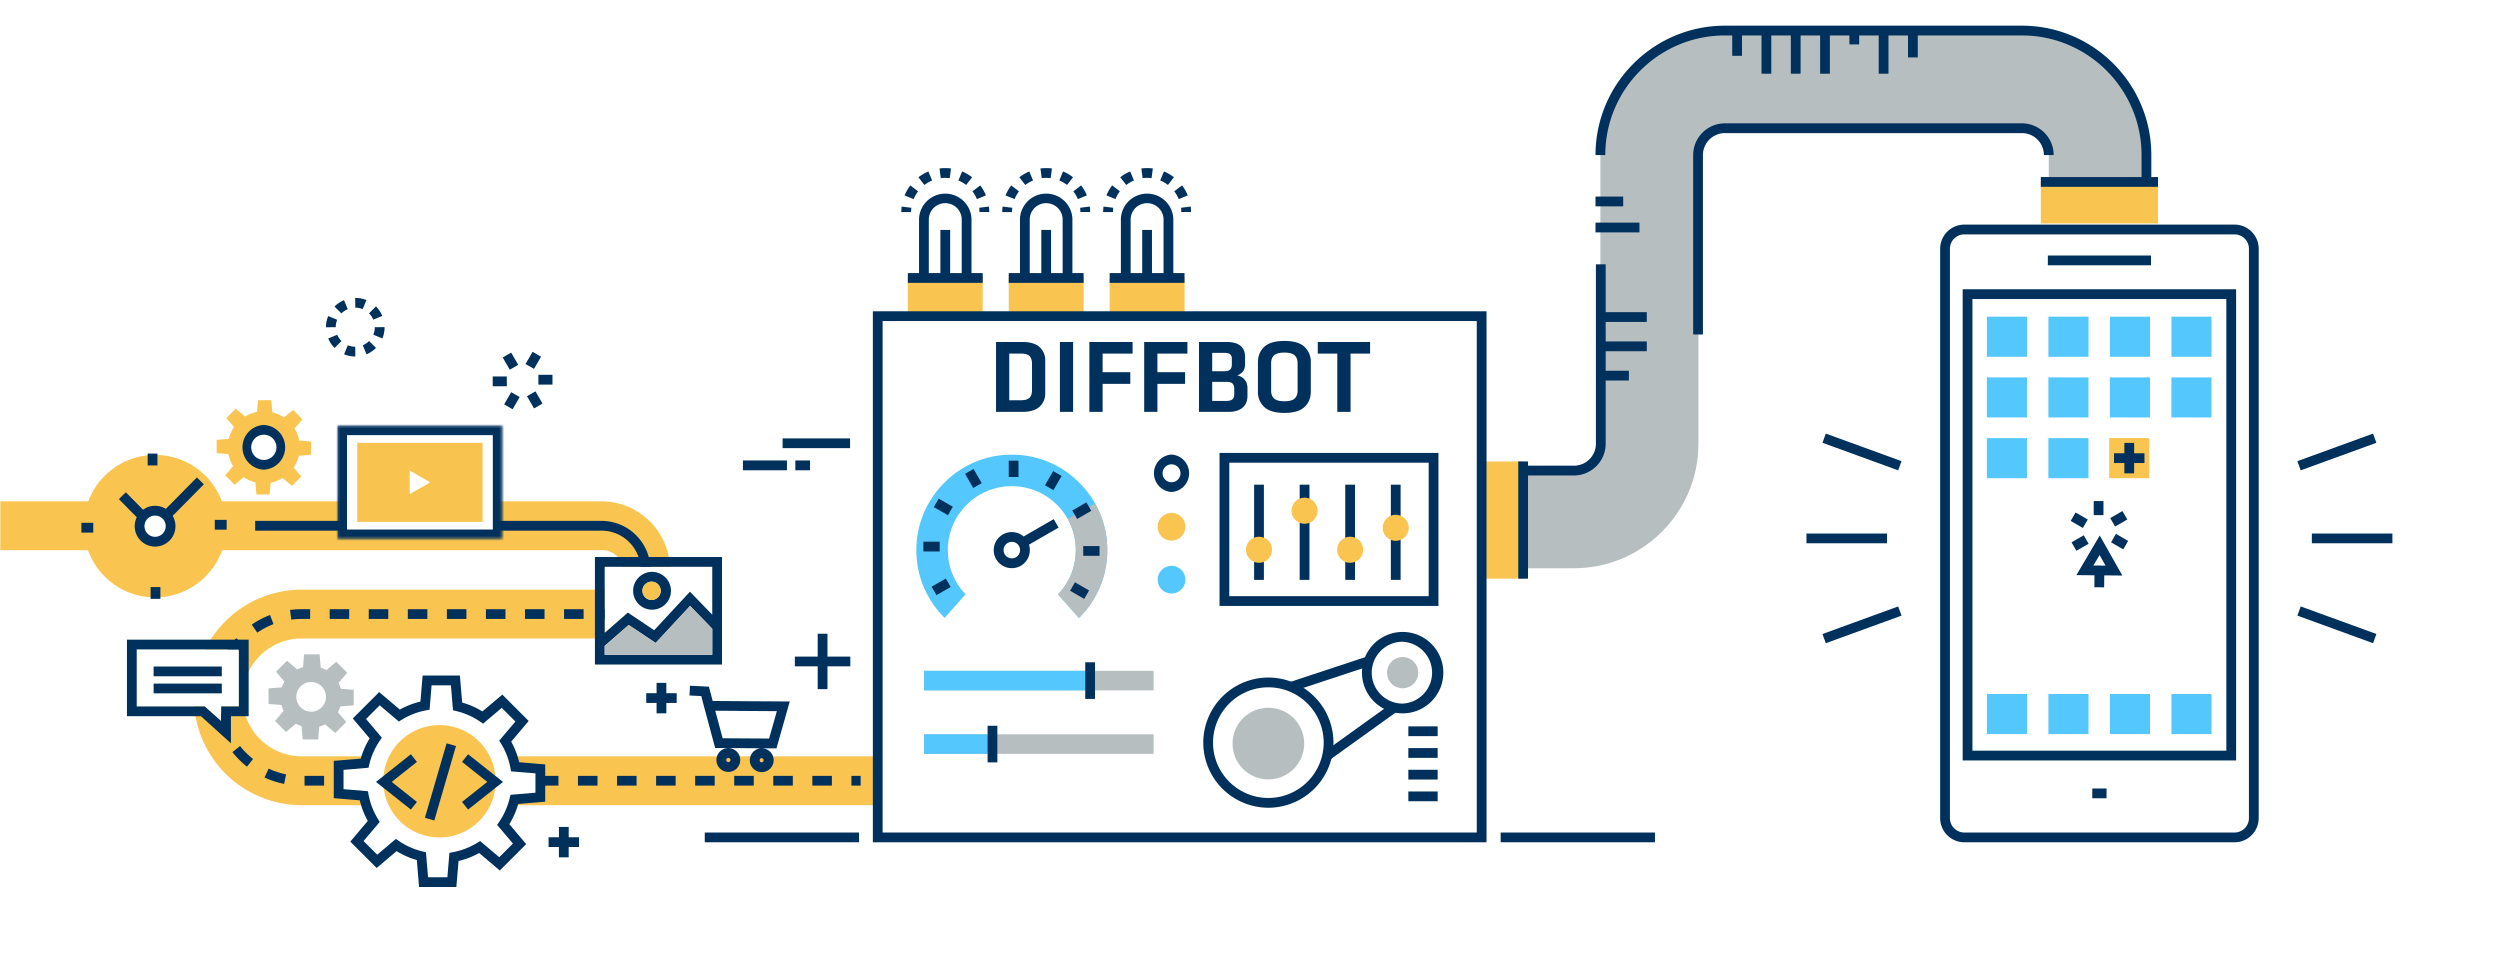 <svg xmlns="http://www.w3.org/2000/svg" xmlns:xlink="http://www.w3.org/1999/xlink" width="1024" height="401"><rect width="100%" height="100%" fill="#808080" stroke="none"/><defs><path id="b" d="M0 0h1024v401H0z"/><path id="a" d="M.14 46.91h67.72V.24H.14z"/><mask id="d" width="67.72" height="46.67" x="0" y="0" fill="#fff"><use xlink:href="#a"/></mask></defs><g fill="none" fill-rule="evenodd"><mask id="c" fill="#fff"><use xlink:href="#b"/></mask><use fill="#FFF" xlink:href="#b"/><path fill="#F9C44F" d="M238.52 261.52h7.82c15.5 0 28.1-12.6 28.1-28.1a28.12 28.12 0 00-28.1-28.07H0v20h246.34a8.1 8.1 0 110 16.17h-122.8a44.2 44.2 0 00-44.16 44.12 44.21 44.21 0 0044.17 44.16h234.97v-20H123.55a24.19 24.19 0 01-24.17-24.16 24.17 24.17 0 0124.17-24.12h114.97z" mask="url(#c)"/><path fill="#00305C" d="M135.04 253.52h8v-4h-8v4zm16 0h8v-4h-8v4zm16 0h8v-4h-8v4zm16 0h8v-4h-8v4zm16 0h8v-4h-8v4zm16 0h8v-4h-8v4zm16 0h8v-4h-8v4zm-111.73.27l-.52-3.96c1.57-.2 3.17-.31 4.76-.31h3.49v4h-3.5c-1.4 0-2.83.09-4.23.27zm-13.93 5.35l-2.26-3.3a36.1 36.1 0 017.48-3.94l1.43 3.74a32.1 32.1 0 00-6.65 3.5zm-10.03 11.05l-3.5-1.93a36.18 36.18 0 014.9-6.87l2.97 2.69a32.21 32.21 0 00-4.37 6.1zm-3.95 14.38l-4-.13c.1-2.83.52-5.64 1.26-8.36l3.86 1.06c-.66 2.41-1.04 4.91-1.12 7.43zm-.65 16.3a35.88 35.88 0 01-2.64-8.02l3.92-.8c.5 2.47 1.29 4.87 2.35 7.14l-3.63 1.69zm10.42 13.16a36.42 36.42 0 01-5.98-5.96l3.14-2.49a32.51 32.51 0 005.32 5.31l-2.48 3.14zm15.22 7.06a35.84 35.84 0 01-8.03-2.63l1.68-3.63a32.12 32.12 0 007.14 2.34l-.8 3.92zm8.35.7h8v-4h-8v4zm16 0h8v-4h-8v4zm16 0h8v-4h-8v4zm16 0h8v-4h-8v4zm16 0h8v-4h-8v4zm16 0h8v-4h-8v4zm16 0h8v-4h-8v4zm16 0h8v-4h-8v4zm16 0h8v-4h-8v4zm16 0h8v-4h-8v4zm16 0h8v-4h-8v4zm16 0h8v-4h-8v4zm16 0h8v-4h-8v4zm16 0h8v-4h-8v4zm16 0h3.78v-4h-3.78v4zm-104.22-68.27v-4h1.82c8.88 0 16.1-7.22 16.1-16.1a16.1 16.1 0 00-16.1-16.07H104.52v-4h141.82c11.08 0 20.1 9 20.1 20.08 0 11.08-9.02 20.1-20.1 20.1h-1.82z" mask="url(#c)"/><g mask="url(#c)"><path fill="#00305C" d="M397.92 122.12h-4V89.6a6.75 6.75 0 00-13.48 0v32.52h-4V89.6a10.75 10.75 0 0121.48 0v32.52zm-12.74-9.26h4V94.19h-4v18.67zm-12-26h-4c0-.75.05-1.5.14-2.25l3.97.5c-.07.57-.1 1.16-.1 1.75zm12.16-13.88l-.52-3.97c.78-.1 1.57-.15 2.35-.15h.02c.78 0 1.57.05 2.34.15l-.51 3.97a14.02 14.02 0 00-3.67 0zm10.39 2.78a13.98 13.98 0 00-3.18-1.84l1.54-3.7c1.46.61 2.83 1.4 4.08 2.38l-2.44 3.16zm-17.1.01l-2.44-3.16a17.99 17.99 0 014.07-2.37l1.54 3.69a13.9 13.9 0 00-3.17 1.84zm21.51 5.78a14.03 14.03 0 00-1.82-3.18l3.18-2.43a18 18 0 012.34 4.09l-3.7 1.52zm-25.92 0l-3.7-1.5c.6-1.46 1.39-2.84 2.35-4.1l3.18 2.43c-.75.97-1.36 2.05-1.83 3.18zm30.96 5.3h-4c0-.58-.03-1.17-.1-1.74l3.97-.5c.09.74.14 1.5.14 2.25zm34.08 35.27h-4V89.6a6.75 6.75 0 00-13.48 0v32.52h-4V89.6a10.75 10.75 0 0121.48 0v32.52zm-12.74-9.26h4V94.19h-4v18.67zm-12-26h-4c0-.75.04-1.5.14-2.25l3.97.5c-.07.57-.11 1.16-.11 1.75zm12.16-13.88l-.52-3.97c.77-.1 1.57-.15 2.35-.15h.01c.78 0 1.57.05 2.34.15l-.51 3.97a14.03 14.03 0 00-3.67 0zm10.38 2.78a13.94 13.94 0 00-3.17-1.84l1.54-3.7c1.45.61 2.82 1.4 4.08 2.38l-2.45 3.16zm-17.1.01l-2.44-3.16a17.96 17.96 0 014.08-2.37l1.54 3.69c-1.13.47-2.2 1.09-3.17 1.84zm21.52 5.78a14.03 14.03 0 00-1.83-3.18l3.18-2.43a17.92 17.92 0 012.35 4.09l-3.7 1.52zm-25.92 0l-3.7-1.5c.6-1.46 1.38-2.84 2.34-4.1l3.18 2.43a14 14 0 00-1.82 3.18zm30.96 5.3h-4c0-.58-.04-1.17-.1-1.74l3.96-.5c.1.74.14 1.5.14 2.25zm34.07 35.27h-4V89.6a6.75 6.75 0 00-13.48 0v32.52h-4V89.6a10.75 10.75 0 0121.48 0v32.52zm-12.74-9.26h4V94.19h-4v18.67zm-12-26h-4c0-.75.05-1.5.14-2.25l3.97.5c-.07.57-.1 1.16-.1 1.75zm12.16-13.88l-.52-3.97c.77-.1 1.57-.15 2.35-.15h.01c.79 0 1.57.05 2.35.15l-.52 3.97a14.02 14.02 0 00-3.67 0zm10.38 2.78a13.98 13.98 0 00-3.17-1.84l1.54-3.7c1.45.61 2.82 1.4 4.08 2.38l-2.45 3.16zm-17.1.01l-2.44-3.16a18 18 0 014.08-2.37l1.54 3.69c-1.13.47-2.2 1.09-3.17 1.84zm21.52 5.78a14.03 14.03 0 00-1.83-3.18l3.18-2.43a18 18 0 012.35 4.09l-3.7 1.52zm-25.92 0l-3.7-1.5c.6-1.46 1.38-2.84 2.34-4.1l3.18 2.43c-.74.97-1.36 2.05-1.82 3.18zm30.96 5.3h-4c0-.58-.04-1.17-.1-1.74l3.96-.5c.1.74.14 1.5.14 2.25z"/><path fill="#F9C44F" d="M371.85 130.86h30.67v-17h-30.67v17zm41.34 0h30.66v-17h-30.67v17zm41.33 0h30.67v-17h-30.67v17z"/><path fill="#00305C" d="M371.85 115.86h30.67v-4h-30.67m41.33 4h30.67v-4h-30.67m41.34 4h30.66v-4h-30.66"/></g><path fill="#00305C" d="M407.98 140.07h10.66c3.3 0 5.71.72 7.23 2.15a7.32 7.32 0 012.26 5.55V161a7.3 7.3 0 01-2.28 5.55c-1.52 1.44-3.92 2.16-7.2 2.16h-10.67v-28.64zm5.41 4.76v19.11h4.69c1.75 0 2.96-.34 3.63-1.02.67-.68 1-1.74 1-3.2v-10.67c0-1.45-.33-2.52-1-3.2-.67-.68-1.88-1.02-3.63-1.02h-4.69zm26.16-4.76v28.64h-5.41v-28.64h5.41zm12.08 28.64h-5.42v-28.64h17.7v4.77h-12.28v7.62h11.34v4.76h-11.34v11.49zm22.44 0h-5.41v-28.64h17.7v4.77h-12.29v7.62h11.34v4.76h-11.34v11.49zm29.06 0H491.1v-28.64h11.25c5.07 0 7.61 2.04 7.63 6.11v2.96c0 1.18-.26 2.12-.76 2.85a5.5 5.5 0 01-2.43 1.79c1.31.28 2.34.88 3.07 1.8.74.93 1.1 2.1 1.1 3.5v3.06c0 2.05-.66 3.66-2 4.83-1.34 1.16-3.28 1.74-5.83 1.74zm2.42-7.27v-2.16c0-.98-.24-1.7-.72-2.18-.47-.47-1.24-.7-2.3-.7h-6.01v7.83h5.54c1.26 0 2.16-.2 2.69-.62.53-.4.8-1.13.8-2.17zm-.99-12.05v-2.52c0-1.55-.95-2.33-2.86-2.33h-5.18v7.52h5.14c1.93 0 2.9-.9 2.9-2.67zm32.35-.94v11.88c0 2.63-.86 4.75-2.58 6.37-1.72 1.62-4.47 2.43-8.25 2.43-3.78 0-6.53-.81-8.25-2.43a8.33 8.33 0 01-2.58-6.37v-11.89c0-2.63.86-4.75 2.58-6.37 1.72-1.61 4.47-2.42 8.25-2.42 3.78 0 6.53.8 8.25 2.42a8.34 8.34 0 012.58 6.37zm-16.25.31v11.25c0 1.43.42 2.51 1.25 3.25.84.73 2.22 1.1 4.17 1.1 1.95 0 3.33-.36 4.17-1.09.83-.73 1.25-1.81 1.25-3.26v-11.25c0-1.43-.42-2.51-1.25-3.24-.83-.74-2.22-1.1-4.17-1.1-1.95 0-3.33.36-4.17 1.1-.83.73-1.25 1.81-1.25 3.24zm27.1 19.95v-23.88h-8v-4.76h21.43v4.76h-8v23.88h-5.42z" mask="url(#c)"/><path fill="#B7BEC0" d="M655.68 137h-.16V63.52c0-28.12 22.88-51 51-51h121.66c28.12 0 51 22.88 51 51v14h-40v-14c0-6.06-4.94-11-11-11H706.52c-6.06 0-11 4.94-11 11v44.75h.16v73.48c0 28.12-22.88 51-51 51h-20.66v-40h20.66c6.06 0 11-4.93 11-11V137z" mask="url(#c)"/><path fill="#00305C" d="M697.52 137h-4V63.52c0-7.16 5.83-13 13-13h121.66c7.17 0 13 5.84 13 13h-4c0-4.96-4.04-9-9-9H706.52c-4.96 0-9 4.04-9 9V137zm183.66-59.48h-4v-14c0-27.01-21.98-49-49-49H706.52c-27.02 0-49 21.99-49 49h-4c0-29.22 23.78-53 53-53h121.66c29.22 0 53 23.78 53 53v14zm-236.5 117.23h-20.66v-4h20.66c4.96 0 9-4.04 9-9v-73.48h4v73.48c0 7.17-5.83 13-13 13zm-375.75 89.18h-4.23v4h4.23v4.24h4v-4.24h4.24v-4h-4.24v-4.23h-4v4.23zm66-15h-9.35v4h9.35v9.35h4v-9.35h9.36v-4h-9.36v-9.35h-4v9.35zm-30.64-76.32h18.04v-4H304.3v4zm21.48 0h6.01v-4h-6.01v4zm-5.22-9.05h27.64v-4h-27.64v4zm-100.03-26.04h5.77v-4h-5.77v4zm-1.8-6.43l-3.46-2 2.89-5 3.46 2-2.88 5zm-9.92.34l-2.89-5 3.47-2 2.88 5-3.46 2zm-6.98 6.77h5.77v-4h-5.77v4zm8.15 9.43l-3.47-2 2.89-5 3.46 2-2.88 5zm8.77-.34l-2.89-5 3.47-2 2.88 5-3.46 2zm10.2 175.64h-4.24v4h4.23v4.24h4v-4.24h4.24v-4h-4.23v-4.23h-4v4.23zm-80.38-216.31c-.96-.4-1.99-.6-3.04-.6l-.03-4h.03c1.58 0 3.11.3 4.56.9l-1.52 3.7zm-8.7 1.76l-2.84-2.82c1.12-1.12 2.42-2 3.88-2.61l1.54 3.69c-.97.4-1.84.99-2.59 1.74zm13.04 2.56c-.4-.97-.99-1.85-1.74-2.6l2.82-2.83a12 12 0 012.61 3.88l-3.69 1.55zm-19.12 3.1h-.26c0-1.6.3-3.13.9-4.58l3.7 1.52c-.4.96-.6 1.99-.6 3.04l-3.74.02zm22.83 4.58l-3.7-1.53c.4-.97.61-2 .61-3.06l4-.05v.04c0 1.6-.3 3.14-.9 4.6zm-19.56 3.9c-1.12-1.12-2-2.42-2.6-3.88l3.68-1.54c.4.97 1 1.84 1.74 2.59l-2.82 2.83zm13.07 2.6l-1.53-3.7c.97-.4 1.84-1 2.59-1.74l2.83 2.83c-1.12 1.12-2.43 2-3.89 2.6zm-4.59.9c-1.6 0-3.14-.3-4.59-.9l1.53-3.7c.97.4 2 .6 3.05.6l.01 4zM288.67 345h63.2v-4h-63.2m326 4h63.2v-4h-63.2" mask="url(#c)"/><path fill="#FFF" d="M923.16 335.1a7.9 7.9 0 01-7.9 7.9H804.59a7.9 7.9 0 01-7.9-7.9V101.9a7.9 7.9 0 017.9-7.9h110.67a7.9 7.9 0 017.9 7.9v233.2" mask="url(#c)"/><path fill="#00305C" d="M804.59 96a5.9 5.9 0 00-5.9 5.9v233.2c0 3.25 2.64 5.9 5.9 5.9h110.67c3.25 0 5.9-2.65 5.9-5.9V101.9c0-3.25-2.65-5.9-5.9-5.9H804.59zm110.67 249H804.59a9.91 9.91 0 01-9.9-9.9V101.9c0-5.45 4.44-9.9 9.9-9.9h110.67c5.46 0 9.9 4.45 9.9 9.9v233.2c0 5.46-4.44 9.9-9.9 9.9z" mask="url(#c)"/><path fill="#00305C" d="M838.8 108.66h42.25v-4H838.8M857 326.97h5.84v-4H857m-49.09-15.49h104v-185h-104v185zm-4 4h112v-193h-112v193z" mask="url(#c)"/><path fill="#54C7FC" d="M813.84 300.68h16.42v-16.42h-16.42v16.42zm25.19 0h16.42v-16.42h-16.42v16.42zm25.2 0h16.41v-16.42h-16.42v16.42zm25.18 0h16.42v-16.42h-16.42v16.42zm-75.57-154.54h16.42v-16.42h-16.42v16.42zm25.19 0h16.42v-16.42h-16.42v16.42zm25.19 0h16.42v-16.42h-16.42v16.42zm25.2 0h16.41v-16.42h-16.42v16.42zM813.83 171h16.42v-16.42h-16.43V171zm25.19 0h16.42v-16.42h-16.42V171zm25.19 0h16.42v-16.42h-16.42V171zm25.2 0h16.41v-16.42H889.4V171zm-75.59 24.87h16.43v-16.42h-16.43v16.42zm25.2 0h16.42v-16.42h-16.42v16.42z" mask="url(#c)"/><path fill="#F9C44F" d="M835.92 91.52h48v-17h-48m-229.04 162.5h17v-48h-17" mask="url(#c)"/><path fill="#00305C" d="M835.92 76.52h48v-4h-48v4zm-214.04 160.5h4v-48h-4v48zm87.64-214.16h4V12.19h-4v10.67zm12 7.33h4v-18h-4v18zm12 0h4v-18h-4v18zm12 0h4v-18h-4v18zm-89 125.67h10.67v-4h-10.67v4zm0-12h18v-4h-18v4zm0-12h18v-4h-18v4zm-3-36.67h18v-4h-18v4zm0-10.67h11.34v-4h-11.34v4zm104-66.33h4v-6h-4v6zm12 12h4v-18h-4v18zm12-6.67h4V12.2h-4v11.33z" mask="url(#c)"/><path fill="#FFF" d="M359.52 343h247.36V169.5H359.52" mask="url(#c)"/><path fill="#00305C" d="M361.52 341h243.36V131.5H361.52V341zm-4 4h251.36V127.5H357.52V345z" mask="url(#c)"/><path fill="#54C7FC" d="M386.91 253.09l8.6-9.66a26.09 26.09 0 01-7.28-18.09c0-6.97 2.71-13.54 7.65-18.5a26 26 0 0118.55-7.71c7 0 13.57 2.72 18.53 7.68a26.04 26.04 0 017.7 18.52c0 6.8-2.6 13.2-7.31 18.12l1.78 2 6.8 7.65.2-.2a38.78 38.78 0 0011.42-27.57 38.85 38.85 0 00-11.48-27.63 38.78 38.78 0 00-27.64-11.47 38.79 38.79 0 00-27.67 11.53 38.83 38.83 0 00-11.42 27.58 38.95 38.95 0 0011.57 27.75" mask="url(#c)"/><path fill="#B7BEC0" d="M433.35 243.45l1.78 2 6.8 7.65.21-.2a38.78 38.78 0 0011.4-27.57 38.9 38.9 0 00-4.96-19.05l-7.83 4.42-3.4 1.92c2.15 3.85 3.3 8.2 3.3 12.7.01 6.81-2.58 13.22-7.3 18.13" mask="url(#c)"/><path fill="#00305C" d="M420.62 221.28l11.97-6.91 1 1.73-12.11 6.99a7.42 7.42 0 01-1.8 7.45 7.34 7.34 0 01-5.23 2.18h-.01a7.39 7.39 0 114.83-12.97l12.32-7.12 1 1.74-11.97 6.9zm19.58-10.44l5.78-3.34-5.78 3.34 1 1.73 5.78-3.34-2-3.46-5.78 3.34 1 1.73zm-.9 29.4l5.8 3.34-5.8-3.34-1 1.73 5.8 3.34 2-3.46-5.8-3.34-1 1.73zm-50.91-1.54l1 1.73-5.8 3.34-2-3.46 5.8-3.34 1 1.73zm.89-29.4l-5.79-3.34 5.79 3.34 1-1.73-5.79-3.34-2 3.47 5.79 3.33 1-1.73zm7.74-16.22l1.74-1 3.34 5.8-3.47 2-3.34-5.8 1.73-1zm16.16 2.3h4v-6.69h-4v6.69zm-34.97 30.5h6.68v-4h-6.68v4zm65.48 1.78h6.68v-4h-6.68v4zm-12.2-26.9l-3.46-2 3.34-5.8 3.46 2-3.34 5.8zm-19.44 22.18a3.38 3.38 0 102.39-1c-.9.01-1.75.36-2.39 1z" mask="url(#c)"/><path fill="#B7BEC0" d="M378.52 282.77h94v-8h-94" mask="url(#c)"/><path fill="#54C7FC" d="M378.52 282.77h68v-8h-68" mask="url(#c)"/><path fill="#FFF" d="M446.52 271.27v15-15" mask="url(#c)"/><path fill="#00305C" d="M444.52 286.27h4v-15h-4" mask="url(#c)"/><path fill="#B7BEC0" d="M378.52 308.77h94v-8h-94" mask="url(#c)"/><path fill="#54C7FC" d="M378.52 308.77h27v-8h-27" mask="url(#c)"/><path fill="#FFF" d="M406.52 297.27v15-15" mask="url(#c)"/><path fill="#00305C" d="M404.52 312.27h4v-15h-4" mask="url(#c)"/><path fill="#FFF" d="M501.52 246.19h85.67v-58.67h-85.67" mask="url(#c)"/><path fill="#00305C" d="M499.52 248.19h89.67v-62.67h-89.67v62.67zm4-4h81.67v-54.67h-81.67v54.67zm10.17-6.67h4v-39h-4v39zm18.66 0h4v-39h-4v39zm18.67 0h4v-39h-4v39zm18.67 0h4v-39h-4v39z" mask="url(#c)"/><path fill="#F9C44F" d="M521.02 225.19a5.33 5.33 0 11-10.66 0 5.33 5.33 0 0110.66 0m18.67-16a5.33 5.33 0 11-10.67 0 5.33 5.33 0 0110.67 0m18.67 16a5.33 5.33 0 11-10.67 0 5.33 5.33 0 0110.67 0m18.66-9a5.33 5.33 0 11-10.66 0 5.33 5.33 0 0110.66 0" mask="url(#c)"/><path fill="#FFF" d="M485.52 193.86a5.67 5.67 0 11-11.33 0 5.67 5.67 0 0111.33 0" mask="url(#c)"/><path fill="#00305C" d="M479.86 190.19a3.67 3.67 0 100 7.34 3.67 3.67 0 000-7.34zm0 11.33a7.68 7.68 0 010-15.33 7.68 7.68 0 010 15.33z" mask="url(#c)"/><path fill="#F9C44F" d="M485.52 215.52a5.67 5.67 0 11-11.33 0 5.67 5.67 0 0111.33 0" mask="url(#c)"/><path fill="#54C7FC" d="M485.52 237.19a5.67 5.67 0 11-11.33 0 5.67 5.67 0 0111.33 0" mask="url(#c)"/><path fill="#FFF" d="M510.02 287.52l59-19.5-59 19.5" mask="url(#c)"/><path fill="#00305C" d="M510.65 289.42l-1.25-3.8 59-19.5 1.25 3.8-59 19.5m16.04 34.73l-2.33-3.25 55-39.5 2.33 3.25-55 39.5" mask="url(#c)"/><path fill="#FFF" d="M544.19 304.19a24.67 24.67 0 11-49.33 0 24.67 24.67 0 0149.33 0" mask="url(#c)"/><path fill="#00305C" d="M519.52 281.52c-12.5 0-22.66 10.17-22.66 22.67s10.17 22.66 22.66 22.66a22.7 22.7 0 0022.67-22.66 22.7 22.7 0 00-22.67-22.67zm0 49.33a26.7 26.7 0 01-26.66-26.66 26.7 26.7 0 0126.66-26.67 26.7 26.7 0 0126.67 26.67 26.7 26.7 0 01-26.67 26.66z" mask="url(#c)"/><path fill="#B7BEC0" d="M534.19 304.19a14.67 14.67 0 11-29.33 0 14.67 14.67 0 0129.33 0" mask="url(#c)"/><path fill="#FFF" d="M589.19 275.52a14.67 14.67 0 11-29.34 0 14.67 14.67 0 0129.34 0" mask="url(#c)"/><path fill="#00305C" d="M574.52 262.85a12.68 12.68 0 00-12.66 12.67c0 6.99 5.68 12.67 12.66 12.67a12.68 12.68 0 000-25.33zm0 29.34a16.69 16.69 0 01-16.66-16.67c0-9.19 7.47-16.67 16.66-16.67 9.2 0 16.67 7.48 16.67 16.67 0 9.2-7.48 16.67-16.67 16.67z" mask="url(#c)"/><path fill="#B7BEC0" d="M580.91 275.52a6.39 6.39 0 11-12.78 0 6.39 6.39 0 0112.78 0" mask="url(#c)"/><path fill="#FFF" d="M588.86 299.52h-12 12" mask="url(#c)"/><path fill="#00305C" d="M576.86 301.52h12v-4h-12v4zm0 8.9h12v-4h-12v4zm0 8.88h12v-4h-12v4zm0 8.89h12v-4h-12v4z" mask="url(#c)"/><path fill="#FFF" d="M588.86 308.41h-12 12m0 8.9h-12 12m0 8.88h-12 12" mask="url(#c)"/><path fill="#B7BEC0" d="M127.44 291.51a6.07 6.07 0 110-12.15 6.07 6.07 0 010 12.15zm17.44-2.6v-6.36l-5.27-.44c-.23-.83-.54-1.62-.92-2.38l3.54-4.17-4.5-4.5-4.04 3.43c-.73-.42-1.51-.77-2.33-1.04l-.45-5.45h-6.35l-.44 5.27c-.84.23-1.63.54-2.38.92l-4.18-3.53-4.5 4.49 3.43 4.04c-.42.73-.77 1.51-1.04 2.33l-5.45.45v6.36l5.27.44c.23.83.54 1.62.92 2.38l-3.53 4.17 4.49 4.5 4.04-3.42c.73.42 1.51.76 2.33 1.03l.45 5.45h6.36l.44-5.27c.83-.23 1.62-.54 2.37-.92l4.18 3.53 4.5-4.49-3.43-4.04c.42-.73.77-1.51 1.04-2.33l5.45-.45z" mask="url(#c)"/><path fill="#F9C44F" d="M92.7 215.52a29.17 29.17 0 11-58.35 0 29.17 29.17 0 0158.35 0" mask="url(#c)"/><path fill="#FFF" d="M69.87 215.52a6.34 6.34 0 11-12.69 0 6.34 6.34 0 0112.69 0" mask="url(#c)"/><path fill="#00305C" d="M56.02 211.87a8.35 8.35 0 1014.7-.57l12.77-12.92-2.85-2.81-12.71 12.87a8.3 8.3 0 00-9.33.35l-7.07-7.15-2.84 2.8 7.33 7.43zm7.5-.69a4.35 4.35 0 10.01 8.7 4.35 4.35 0 000-8.7zm-3.04-20.53h4v-4.85h-4v4.85zm-27.14 27.5h4.86v-4h-4.86v4zM61.7 245.3h4v-4.85h-4v4.85zm26.29-28.35h4.85v-4h-4.86v4z" mask="url(#c)"/><path fill="#F9C44F" d="M127.37 186.27v-5.42l-4.82-.4a14.66 14.66 0 00-1.9-4.93l3.22-3.8-3.83-3.83-3.7 3.12a14.71 14.71 0 00-4.81-2.13l-.42-4.97h-5.42l-.4 4.82c-1.77.33-3.43.99-4.92 1.9l-3.8-3.22-3.84 3.83 3.13 3.69a14.69 14.69 0 00-2.14 4.82l-4.97.42v5.42l4.82.4c.34 1.77 1 3.44 1.9 4.92l-3.21 3.8 3.83 3.84 3.69-3.13c1.44.99 3.07 1.72 4.82 2.14l.42 4.97h5.42l.4-4.82c1.77-.34 3.43-1 4.92-1.9l3.8 3.21 3.83-3.83-3.12-3.69a14.7 14.7 0 002.14-4.82l4.96-.41" mask="url(#c)"/><path fill="#FFF" d="M115.22 183.22a7.16 7.16 0 11-14.32 0 7.16 7.16 0 0114.32 0" mask="url(#c)"/><path fill="#00305C" d="M108.06 178.06a5.16 5.16 0 10.01 10.33 5.16 5.16 0 000-10.33zm0 14.32a9.17 9.17 0 010-18.32 9.17 9.17 0 010 18.32z" mask="url(#c)"/><path fill="#FFF" d="M221.32 326.54v-11.6l-10.3-.86a31.44 31.44 0 00-4.07-10.53l6.88-8.13-8.2-8.2-7.89 6.67a31.48 31.48 0 00-10.32-4.56l-.88-10.62h-11.6l-.86 10.3c-3.8.72-7.35 2.12-10.53 4.07l-8.13-6.89-8.2 8.2 6.67 7.9a31.42 31.42 0 00-4.56 10.31l-10.62.89v11.6l10.3.86c.72 3.79 2.12 7.34 4.07 10.52l-6.89 8.14 8.2 8.2 7.9-6.68a31.4 31.4 0 0010.31 4.57l.9 10.62h11.59l.86-10.3c3.79-.73 7.34-2.12 10.52-4.07l8.14 6.88 8.2-8.2-6.68-7.89c2.1-3.1 3.67-6.58 4.57-10.32l10.62-.89" mask="url(#c)"/><path fill="#00305C" d="M175.33 359.32h7.92l.83-9.99 1.5-.28c3.5-.67 6.81-1.95 9.85-3.8l1.23-.76 7.84 6.63 5.6-5.6-6.48-7.65.86-1.25c2-2.95 3.44-6.2 4.27-9.67l.34-1.4 10.23-.86v-7.91l-9.99-.83-.28-1.5a29.3 29.3 0 00-3.8-9.86l-.76-1.23 6.63-7.83-5.6-5.6-7.65 6.47-1.25-.85a29.4 29.4 0 00-9.67-4.28l-1.4-.34-.86-10.23h-7.91l-.83 9.99-1.5.28a29.3 29.3 0 00-9.86 3.81l-1.23.75-7.83-6.63-5.6 5.6 6.47 7.65-.85 1.26c-2 2.94-3.44 6.2-4.28 9.66l-.33 1.4-10.23.86v7.91l9.98.84.29 1.49a29.22 29.22 0 003.8 9.86l.76 1.23-6.63 7.83 5.6 5.6 7.64-6.47 1.26.86c2.94 2 6.2 3.44 9.66 4.27l1.4.34.86 10.23zm11.6 4h-15.28l-.92-11.05a33.2 33.2 0 01-8.29-3.65l-8.16 6.9-10.8-10.8 7.16-8.46a33.28 33.28 0 01-3.27-8.44l-10.66-.9v-15.27l11.05-.92c.83-2.92 2.06-5.7 3.65-8.28l-6.9-8.17 10.8-10.8 8.46 7.16a33.33 33.33 0 018.44-3.27l.9-10.66h15.27l.92 11.05c2.93.84 5.7 2.06 8.29 3.65l8.16-6.9 10.8 10.8-7.16 8.46a33.33 33.33 0 013.27 8.44l10.66.9v15.27l-11.05.92a33.25 33.25 0 01-3.65 8.29l6.9 8.16-10.8 10.8-8.46-7.16a33.2 33.2 0 01-8.44 3.27l-.9 10.66z" mask="url(#c)"/><path fill="#F9C44F" d="M203.01 320.01a23 23 0 11-46 0 23 23 0 0146 0" mask="url(#c)"/><path fill="#00305C" d="M168.29 331.6L154 320.27l14.29-11.33 2.48 3.13-10.33 8.2 10.33 8.2-2.48 3.13zm23.44 0l-2.48-3.13 10.34-8.2-10.34-8.2 2.48-3.13 14.3 11.33-14.3 11.33zm-13.84 4.48l-3.84-1.12 8.88-30.5 3.84 1.13-8.88 30.49z" mask="url(#c)"/><g mask="url(#c)"><path fill="#FFF" d="M291.74 251.8v-19.64h-44.06v27.08l9.49-8.3 10.78 7.2 14.66-15.78"/><path fill="#00305C" d="M291.74 257.54v10.66h-44.06v-3.64l9.82-8.59 11.06 7.38 14.1-15.18 9.08 9.37zm0-5.75v-19.63h-44.06v27.08l9.49-8.3 10.78 7.2 14.66-15.78 9.13 9.43zm-48.06 20.41h52.06v-44.04h-52.06v44.05zm23.39-22.47a7.74 7.74 0 11.02-15.49 7.74 7.74 0 01-.02 15.49zm0-11.47a3.74 3.74 0 10.01 7.47 3.74 3.74 0 00-.01-7.47z"/><path fill="#F8C44F" d="M267.07 238.26a3.74 3.74 0 10.01 7.47 3.74 3.74 0 00-.01-7.47z"/><path fill="#B7BEC0" d="M291.74 257.54v10.66h-44.06v-3.64l9.82-8.59 11.06 7.38 14.1-15.18 9.08 9.37"/></g><path fill="#FFF" d="M859.58 211v-5.77V211" mask="url(#c)"/><path fill="#00305C" d="M857.58 211h4v-5.77h-4V211zm-4.43 5.26l-5-2.89 2-3.46 5 2.88-2 3.47zm-2.65 9.34l-2-3.46 5-2.88 2 3.46-5 2.88zm19.19-.58l-5-2.89 2-3.46 5 2.88-2 3.47zm-3.34-9.35l-2-3.46 5-2.89 2 3.47-5 2.88z" mask="url(#c)"/><path fill="#FFF" d="M854.15 214.52l-5-2.88 5 2.89m.34 6.46l-5 2.88 5-2.88m5.77 2.94v5.77-5.77" mask="url(#c)"/><path fill="#282D33" d="M858.26 229.7h4v-5.77h-4" mask="url(#c)"/><path fill="#FFF" d="M865.69 220.4l5 2.89-5-2.89m-.34-6.46l5-2.89-5 2.89m-5.34 9.4l5.86 10.36-5.95-.05-5.95-.05 6.04-10.25" mask="url(#c)"/><path fill="#00305C" d="M857.45 231.63l4.98.04-2.45-4.33-2.53 4.29zm4.45 4.04l7.42.07-9.27-16.4-9.56 16.23 7.41.06-.04 4.9 4 .04.04-4.9zM296 302.39l19.02.12 3.18-11.22-25.23-.17L296 302.4zm-8.22-15.3h-.03l5.18 19.28 25.11.16 5.44-19.2-31.55-.21-1.57-5.86-7.74-.39-.2 4 4.83.24.53 1.98zm24.24 29.17h-.03a4.88 4.88 0 11.03 0zm-.87-4.88c0 .49.38.88.87.88a.88.88 0 000-1.74.88.88 0 00-.87.87zm-12.81 4.8h-.03a4.88 4.88 0 11.03 0zm-.88-4.89c0 .49.39.88.87.88a.87.87 0 10-.87-.88zm442.47-88.77h33v-4h-33v4zm7.92 40.93l-1.37-3.76 31.01-11.29 1.37 3.76-31 11.29zm224.16 0l-31-11.3 1.36-3.75 31.01 11.28-1.37 3.76zm-25.08-40.93v-4h33v4h-33zm-4.56-29.87l-1.37-3.76 31-11.29 1.37 3.76-31.01 11.29zm-164.88 0l-31-11.29 1.36-3.76 31.01 11.29-1.37 3.76z" mask="url(#c)"/><path fill="#F9C44F" d="M863.93 195.87h16.42v-16.43h-16.42" mask="url(#c)"/><path fill="#00305C" d="M870.14 189.66h-4.24v-4h4.24v-4.24h4v4.24h4.23v4h-4.23v4.23h-4v-4.23z" mask="url(#c)"/><g mask="url(#c)"><path fill="#FFF" d="M97.85 289.36H90.6v6.1l-6.73-6.1H56V266h41.85v23.36"/><path fill="#00305C" d="M94.59 304.46v-11.1h7.26V262H52v31.36h30.32l12.27 11.1zm3.26-15.1H90.6v6.1l-6.73-6.1H56V266h41.85v23.36zm-7-12.36H62.92v-4h27.93v4zm0 7H62.92v-4h27.93v4z"/></g><g mask="url(#c)" transform="translate(138 174)"><path fill="#FFF" d="M1.48 45.58h65.05v-44H1.47"/><use stroke="#00305C" stroke-width="8" mask="url(#d)" xlink:href="#a"/><path fill="#F8C44F" d="M8.33 39.76h51.34V7.4H8.33"/><path fill="#FFF" d="M38.19 23.58L34 25.99l-4.19 2.42v-9.67L34 21.16l4.19 2.42"/></g></g></svg>
